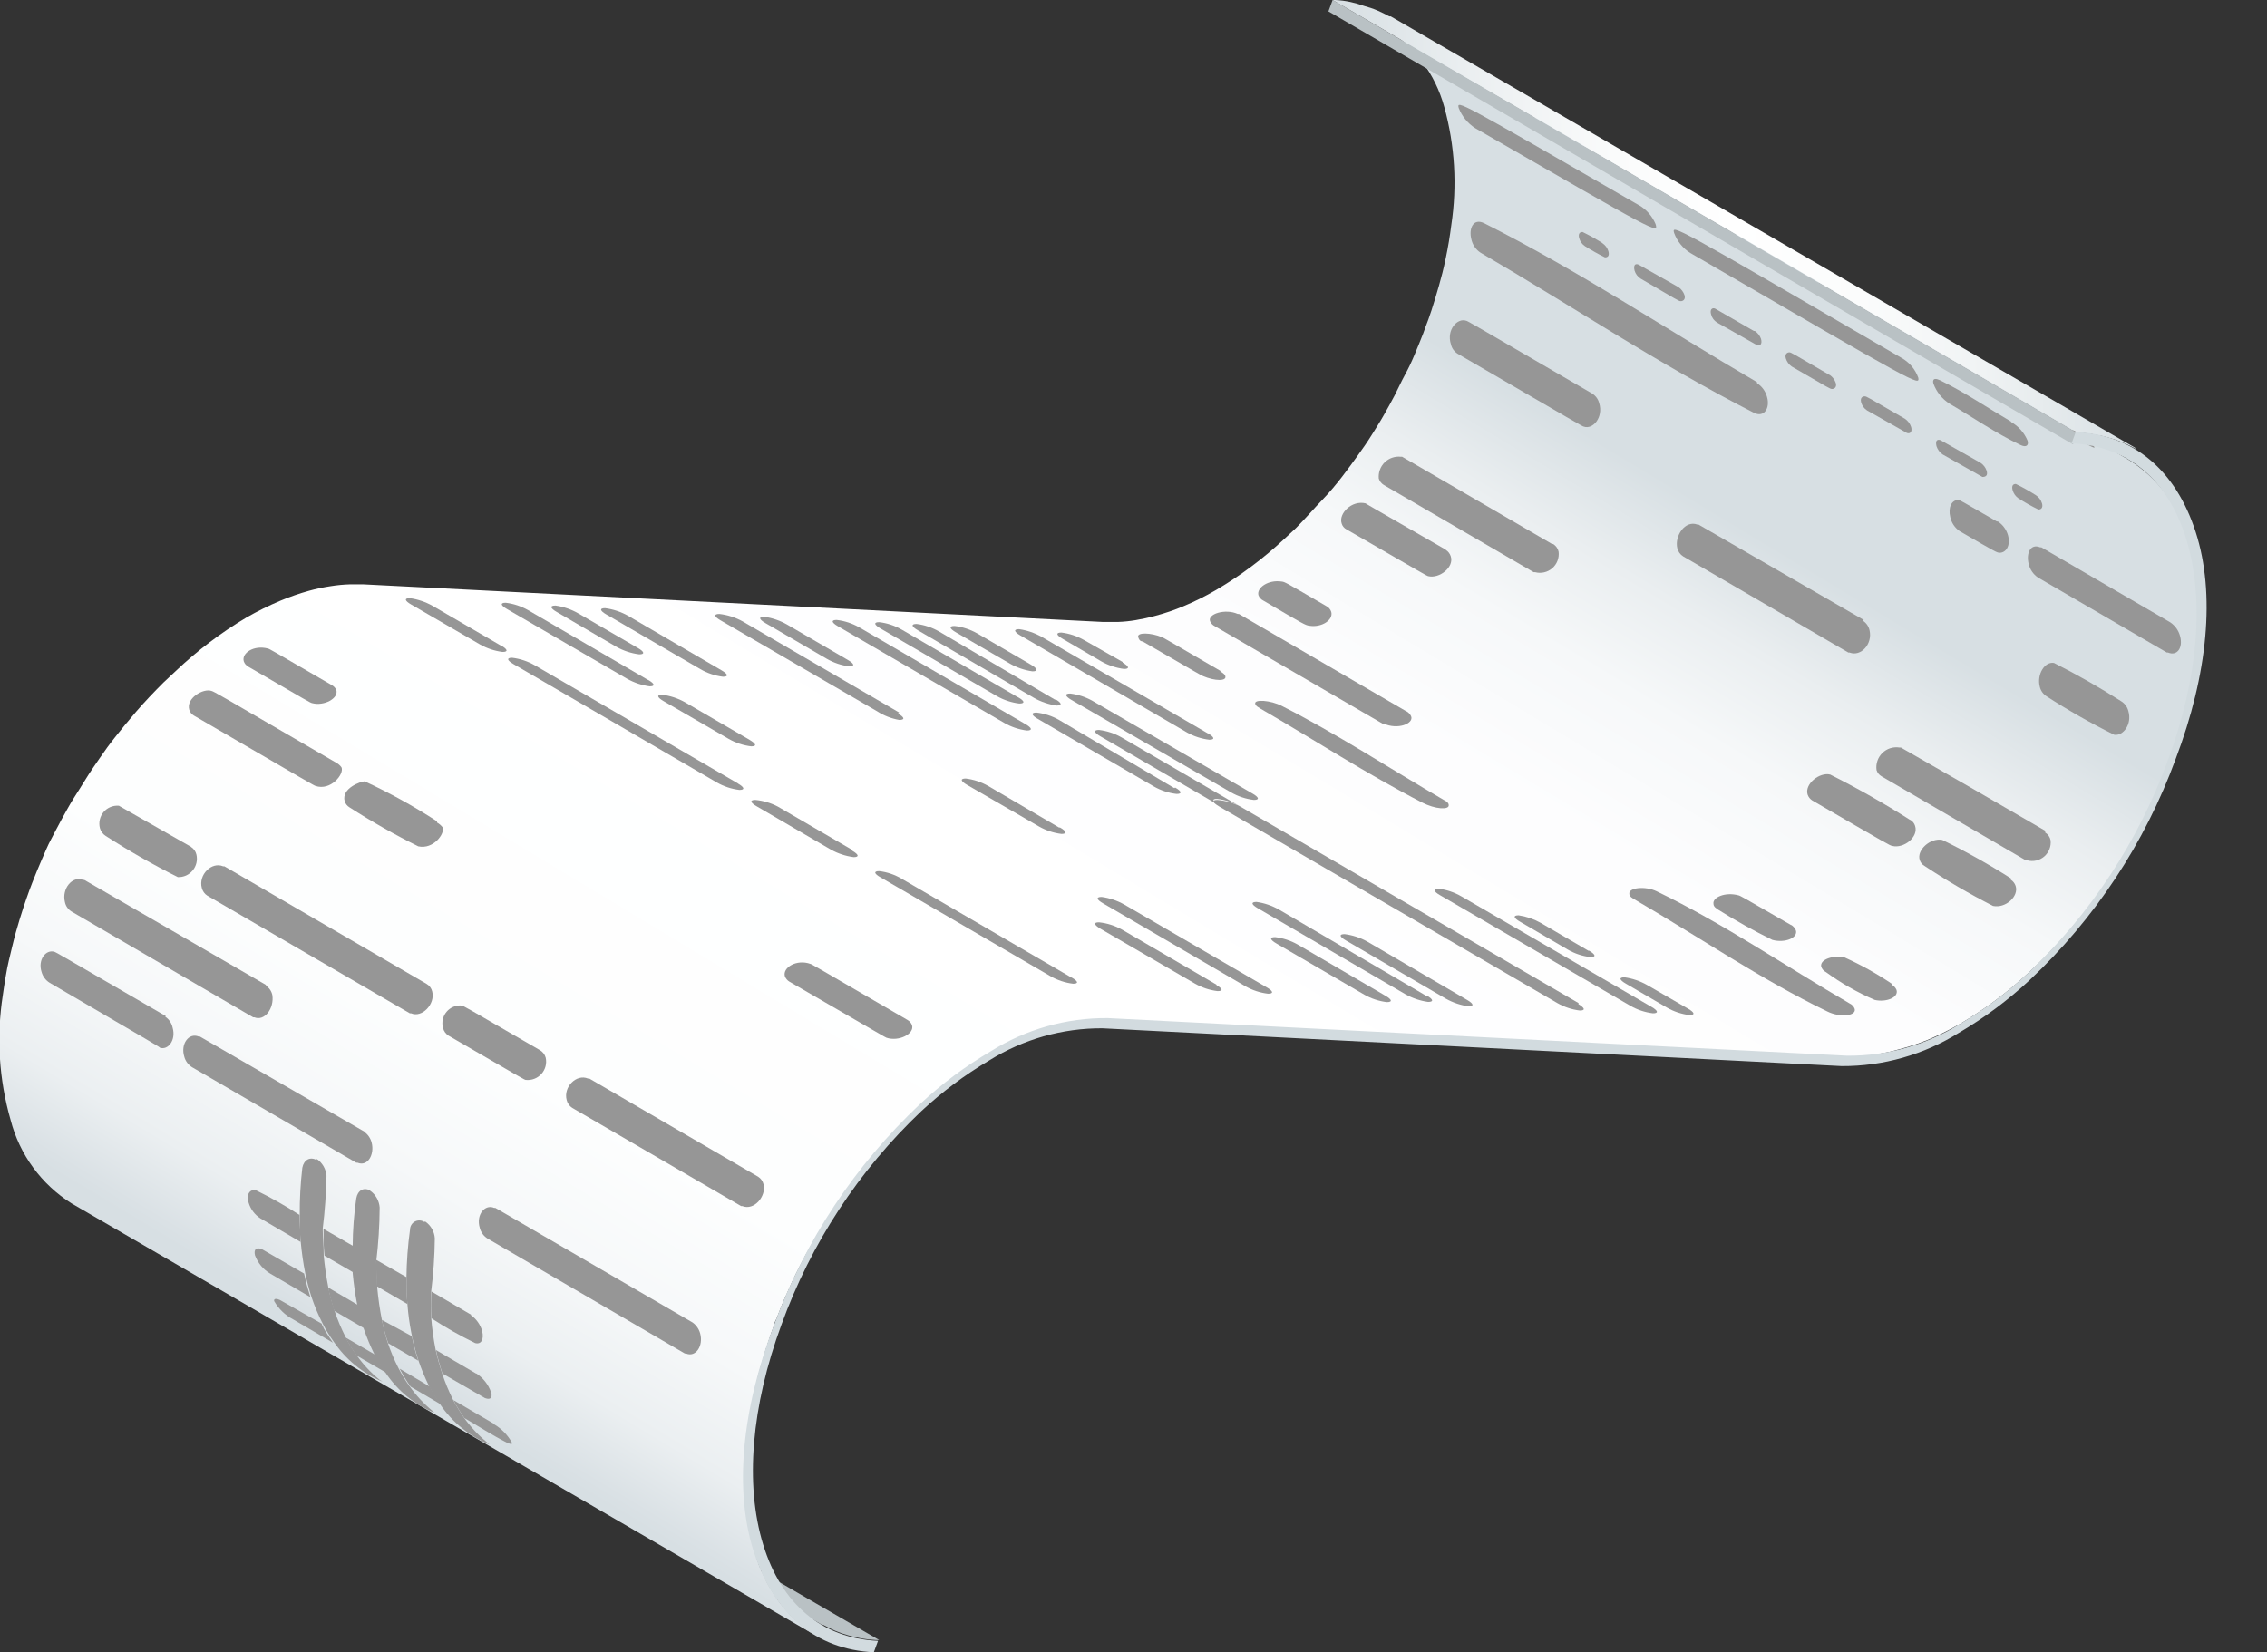 <svg width="166" height="121" viewBox="0 0 166 121" fill="none" xmlns="http://www.w3.org/2000/svg">
<rect x="0" y="0" width="166" height="121" fill="#333333" stroke="none"/>
<g clip-path="url(#clip0_3125_506)">
<path d="M9.803 88.458H9.642C9.279 88.442 8.918 88.403 8.56 88.341C8.223 88.341 7.901 88.194 7.579 88.106C7.27 88.021 6.966 87.913 6.672 87.784C6.388 87.66 6.114 87.513 5.853 87.345H5.75L60.225 119.008H60.313C60.59 119.17 60.879 119.312 61.176 119.433C61.475 119.564 61.783 119.672 62.098 119.755C62.419 119.857 62.746 119.935 63.078 119.989C63.432 120.051 63.788 120.09 64.147 120.106H64.381L9.803 88.458Z" fill="#B9C1C4"/>
<path d="M160.206 39.542C159.57 37.108 158.025 35.011 155.889 33.684L101.37 1.992C103.528 3.311 105.099 5.407 105.76 7.85C106.534 10.657 106.708 13.597 106.272 16.476C106.17 17.282 106.038 18.087 105.862 18.922C105.687 19.756 105.555 20.255 105.365 20.928C105.175 21.602 105.014 22.114 104.824 22.715C104.633 23.315 104.546 23.506 104.399 23.901L104.209 24.428C104.004 24.956 103.785 25.483 103.565 26.01C103.346 26.537 103.112 27.021 102.863 27.475C102.614 27.929 102.38 28.456 102.131 28.939C101.883 29.422 101.605 29.906 101.327 30.404C101.049 30.902 100.741 31.37 100.434 31.868C100.127 32.366 99.775 32.864 99.439 33.333C99.103 33.801 98.678 34.387 98.283 34.9C97.888 35.412 97.361 36.057 96.82 36.613C96.278 37.17 95.561 38.005 94.903 38.664L94.025 39.484C92.507 40.901 90.839 42.149 89.05 43.204C88.273 43.657 87.466 44.058 86.636 44.405C85.979 44.68 85.305 44.91 84.617 45.093C84.135 45.226 83.647 45.333 83.154 45.415C82.723 45.487 82.288 45.531 81.851 45.547H80.769L26.63 42.794C26.279 42.794 25.942 42.794 25.591 42.794C25.135 42.809 24.681 42.853 24.23 42.925C23.692 43.004 23.16 43.117 22.636 43.262C21.929 43.458 21.235 43.698 20.558 43.98C19.694 44.342 18.853 44.757 18.041 45.225C16.179 46.332 14.447 47.643 12.876 49.135L11.969 49.985C11.281 50.673 10.608 51.376 9.964 52.123C9.321 52.87 8.984 53.294 8.501 53.895C8.018 54.495 7.682 54.964 7.301 55.52C6.921 56.077 6.599 56.531 6.277 57.058C5.955 57.586 5.648 58.054 5.355 58.523C5.063 58.992 4.785 59.519 4.521 59.987C4.258 60.456 3.994 60.998 3.746 61.452C3.497 61.906 3.263 62.492 3.029 63.019C2.795 63.546 2.575 64.117 2.356 64.659C2.283 64.85 2.224 65.025 2.151 65.201C2.005 65.611 1.858 66.021 1.727 66.417C1.522 67.046 1.331 67.662 1.156 68.291C0.98 68.921 0.79 69.756 0.644 70.356C0.497 70.957 0.322 72.055 0.205 72.89C-0.269 75.937 -0.074 79.05 0.775 82.014C1.431 84.553 3.033 86.743 5.253 88.136L59.772 119.799C57.553 118.403 55.947 116.214 55.28 113.677C54.473 110.766 54.289 107.717 54.738 104.729C54.841 103.909 54.987 103.059 55.177 102.195C55.367 101.331 55.484 100.819 55.689 100.13C55.894 99.442 56.041 98.885 56.26 98.256C56.392 97.86 56.523 97.45 56.684 97.04C56.684 96.864 56.816 96.689 56.889 96.498C57.094 95.956 57.313 95.4 57.562 94.858C57.811 94.316 58.016 93.803 58.279 93.291C58.543 92.778 58.777 92.266 59.04 91.826C59.303 91.387 59.596 90.816 59.874 90.362L60.796 88.897C61.132 88.37 61.469 87.858 61.835 87.433C62.201 87.008 62.61 86.334 63.02 85.807C63.43 85.28 63.986 84.606 64.483 84.035C64.981 83.464 65.8 82.57 66.488 81.897L67.38 81.047C68.955 79.576 70.687 78.285 72.545 77.196C73.352 76.728 74.188 76.312 75.047 75.951C75.729 75.668 76.428 75.428 77.14 75.233C77.681 75.087 78.208 74.984 78.735 74.896C79.185 74.823 79.64 74.779 80.096 74.764H81.12L135.258 77.518H136.268C136.699 77.433 137.124 77.321 137.541 77.181C138.035 77.106 138.524 76.998 139.004 76.859C139.735 76.672 140.454 76.437 141.155 76.156C141.984 75.806 142.79 75.405 143.569 74.955C145.358 73.9 147.026 72.652 148.544 71.235L149.407 70.415C150.08 69.756 150.724 69.067 151.339 68.365C151.953 67.662 152.29 67.237 152.802 66.651C153.314 66.065 153.577 65.626 153.958 65.099L154.953 63.634C155.245 63.165 155.553 62.667 155.831 62.169C156.109 61.672 156.387 61.203 156.635 60.705C156.884 60.207 157.148 59.738 157.382 59.24C157.616 58.742 157.85 58.245 158.069 57.776C158.289 57.307 158.508 56.721 158.713 56.194L158.918 55.667C159.064 55.272 159.196 54.876 159.328 54.481C159.459 54.085 159.708 53.28 159.884 52.694C160.059 52.108 160.235 51.347 160.367 50.688C160.498 50.029 160.689 49.047 160.791 48.242C161.224 45.334 161.024 42.366 160.206 39.542Z" fill="url(#paint0_linear_3125_506)"/>
<path d="M112.388 8.611C105.058 4.394 105.058 4.394 104.911 4.394C105.325 4.897 105.819 5.327 106.375 5.668C113.691 9.915 113.691 9.915 113.866 9.93C113.72 9.505 112.403 8.685 112.403 8.67L112.388 8.611Z" fill="#969696"/>
<path d="M126.816 17.003C115.988 10.706 115.988 10.706 115.827 10.676C115.827 10.954 116.939 11.775 117.29 11.994C128.103 18.292 128.103 18.292 128.279 18.306V18.219C127.858 17.739 127.364 17.329 126.816 17.003Z" fill="#969696"/>
<path d="M139.223 26.201C122.411 16.418 122.411 16.418 122.587 17.062C122.81 17.668 123.226 18.182 123.772 18.527C140.555 28.266 140.555 28.266 140.467 27.665C140.245 27.041 139.803 26.52 139.223 26.201Z" fill="#969696"/>
<path d="M119.982 15.012C106.667 7.323 106.667 7.323 106.814 7.909C107.047 8.508 107.462 9.02 107.999 9.373C121.446 17.135 121.446 17.135 121.226 16.403C120.978 15.818 120.547 15.33 119.997 15.012H119.982Z" fill="#969696"/>
<path d="M147.256 30.873C145.53 29.862 143.876 28.734 142.077 27.856C141.462 27.563 141.535 27.973 141.579 28.105C141.802 28.71 142.219 29.225 142.764 29.569C144.491 30.58 146.13 31.722 147.944 32.586C148.398 32.806 148.559 32.586 148.471 32.279C148.232 31.696 147.804 31.211 147.256 30.902V30.873Z" fill="#969696"/>
<path d="M151.734 31.502C133.283 20.767 133.283 20.767 133.151 20.694V20.811C133.577 21.278 134.07 21.678 134.614 21.997C153.197 32.806 153.197 32.806 153.373 32.776C153.226 32.337 152.07 31.634 151.909 31.502H151.734Z" fill="#969696"/>
<path d="M128.659 27.988C122.002 24.106 115.578 19.815 108.672 16.344C107.867 15.949 107.545 16.755 107.735 17.501C107.776 17.707 107.858 17.903 107.977 18.076C108.095 18.25 108.247 18.398 108.423 18.512C115.081 22.393 121.504 26.699 128.425 30.228C129.186 30.609 129.625 29.877 129.391 29.071C129.281 28.655 129.02 28.295 128.659 28.061V27.988Z" fill="#969696"/>
<path d="M146.203 38.18C143.496 36.613 143.496 36.613 143.394 36.613C142.911 36.613 142.633 37.155 142.808 37.873C142.898 38.29 143.144 38.657 143.496 38.898C146.203 40.465 146.203 40.465 146.422 40.48C146.876 40.48 147.242 39.982 147.037 39.206C146.921 38.792 146.662 38.434 146.305 38.195L146.203 38.18Z" fill="#969696"/>
<path d="M158.918 45.576L149.48 40.084H149.393C148.69 39.791 148.354 40.495 148.544 41.285C148.637 41.697 148.883 42.058 149.232 42.296L158.669 47.788H158.757C159.416 48.066 159.869 47.436 159.635 46.587C159.527 46.174 159.272 45.815 158.918 45.576Z" fill="#969696"/>
<path d="M116.588 28.822C107.487 23.521 107.487 23.521 107.37 23.491C106.697 23.257 105.906 24.18 106.243 25.205C106.274 25.35 106.333 25.487 106.419 25.608C106.505 25.729 106.614 25.831 106.74 25.908C115.827 31.195 115.827 31.195 115.959 31.239C116.646 31.488 117.422 30.55 117.1 29.525C117.027 29.233 116.843 28.981 116.588 28.822Z" fill="#969696"/>
<path d="M155.333 51.361C153.738 50.341 152.092 49.403 150.402 48.549C149.714 48.432 149.129 49.399 149.363 50.292C149.431 50.582 149.61 50.835 149.861 50.995C151.454 52.026 153.105 52.965 154.806 53.807C155.465 53.924 156.138 53.031 155.845 52.064C155.772 51.772 155.589 51.52 155.333 51.361Z" fill="#969696"/>
<path d="M113.647 39.836L102.673 33.45H102.585C102.368 33.425 102.148 33.449 101.942 33.52C101.736 33.591 101.548 33.707 101.392 33.86C101.236 34.013 101.117 34.199 101.042 34.404C100.967 34.61 100.94 34.829 100.961 35.046C101.022 35.242 101.152 35.408 101.326 35.515L112.3 41.901H112.403C112.62 41.96 112.849 41.965 113.069 41.914C113.289 41.864 113.493 41.761 113.664 41.614C113.834 41.466 113.966 41.279 114.047 41.068C114.128 40.858 114.157 40.631 114.129 40.407C114.105 40.288 114.056 40.176 113.985 40.078C113.915 39.979 113.824 39.897 113.72 39.836H113.647Z" fill="#969696"/>
<path d="M149.758 60.837L144.301 57.674L139.194 54.745H139.092C138.865 54.708 138.633 54.725 138.414 54.794C138.195 54.864 137.996 54.984 137.832 55.145C137.668 55.307 137.544 55.504 137.471 55.722C137.397 55.94 137.376 56.172 137.409 56.399C137.47 56.591 137.601 56.753 137.775 56.853L148.339 63.005H148.442C148.656 63.063 148.881 63.069 149.098 63.02C149.315 62.972 149.516 62.871 149.685 62.726C149.854 62.582 149.985 62.398 150.067 62.191C150.148 61.985 150.178 61.761 150.154 61.54C150.132 61.422 150.085 61.31 150.017 61.212C149.949 61.114 149.861 61.031 149.758 60.969V60.837Z" fill="#969696"/>
<path d="M105.848 40.245C99.995 36.877 99.995 36.877 99.995 36.862C98.985 36.613 98.005 37.609 98.239 38.327C98.264 38.42 98.308 38.508 98.369 38.583C98.429 38.659 98.505 38.721 98.59 38.766C104.443 42.149 104.443 42.149 104.575 42.193C105.394 42.398 106.506 41.534 106.228 40.729C106.166 40.542 106.042 40.382 105.877 40.275L105.848 40.245Z" fill="#969696"/>
<path d="M147.242 64.323C145.623 63.292 143.947 62.353 142.223 61.511C141.345 61.335 140.335 62.258 140.569 62.975C140.625 63.162 140.751 63.319 140.921 63.414C142.537 64.486 144.212 65.463 145.939 66.344C146.861 66.534 147.842 65.641 147.593 64.879C147.531 64.692 147.407 64.532 147.242 64.425V64.323Z" fill="#969696"/>
<path d="M139.867 60.046C137.974 58.84 136.02 57.73 134.015 56.722C133.239 56.531 132.127 57.41 132.361 58.186C132.422 58.37 132.546 58.526 132.712 58.626C138.36 61.906 138.36 61.906 138.565 61.95C139.399 62.155 140.496 61.306 140.233 60.486C140.205 60.389 140.158 60.3 140.095 60.222C140.033 60.144 139.955 60.079 139.867 60.032V60.046Z" fill="#969696"/>
<path d="M138.521 72.041C137.431 71.305 136.281 70.663 135.082 70.122C134.292 69.932 133.253 70.239 133.356 70.781C133.383 70.87 133.428 70.952 133.489 71.023C133.549 71.093 133.623 71.151 133.707 71.191C134.817 72.002 136.015 72.684 137.277 73.227C138.082 73.417 139.048 73.066 138.872 72.495C138.804 72.33 138.68 72.195 138.521 72.114V72.041Z" fill="#969696"/>
<path d="M131.161 67.75C127.459 65.611 127.459 65.611 127.298 65.567C126.333 65.304 125.381 65.714 125.469 66.197C125.469 66.417 125.718 66.549 125.82 66.622C127.102 67.429 128.426 68.167 129.786 68.833C130.722 69.082 131.688 68.672 131.498 68.116C131.425 67.958 131.308 67.826 131.161 67.735V67.75Z" fill="#969696"/>
<path d="M135.448 73.491C130.737 70.752 126.201 67.632 121.314 65.275C120.494 64.865 119.207 64.996 119.309 65.48C119.309 65.655 119.573 65.802 119.675 65.86C124.387 68.599 128.922 71.719 133.81 74.076C134.717 74.53 135.917 74.413 135.814 73.901C135.785 73.81 135.738 73.727 135.675 73.657C135.612 73.586 135.535 73.529 135.448 73.491Z" fill="#969696"/>
<path d="M97.127 44.39C94.084 42.618 94.084 42.618 93.864 42.589C92.855 42.428 91.991 43.057 92.152 43.599C92.217 43.766 92.342 43.902 92.503 43.98C95.576 45.781 95.576 45.781 95.883 45.825C96.776 45.972 97.654 45.401 97.478 44.8C97.419 44.623 97.293 44.476 97.127 44.39Z" fill="#969696"/>
<path d="M102.98 52.093L90.718 44.961H90.63C89.723 44.551 88.392 44.961 88.611 45.503C88.679 45.656 88.798 45.78 88.948 45.855L101.224 52.987H101.312C102.351 53.47 103.536 52.987 103.331 52.46C103.263 52.303 103.144 52.174 102.994 52.093H102.98Z" fill="#969696"/>
<path d="M89.372 49.135C85.246 46.733 85.246 46.733 85.085 46.66C84.266 46.323 83.227 46.294 83.344 46.66C83.461 47.026 83.622 46.938 83.71 46.997C87.88 49.413 87.88 49.413 88.099 49.516C88.963 49.882 89.84 49.897 89.723 49.516C89.723 49.413 89.562 49.296 89.358 49.165L89.372 49.135Z" fill="#969696"/>
<path d="M105.716 58.581C101.766 56.282 97.932 53.763 93.864 51.698C93.045 51.273 91.787 51.185 91.918 51.552C91.918 51.683 92.196 51.83 92.284 51.888C96.235 54.173 100.068 56.678 104.136 58.772C105.102 59.27 106.097 59.314 106.082 58.977C106.082 58.904 106.082 58.757 105.716 58.581Z" fill="#969696"/>
<path d="M117.348 17.809C116.877 17.508 116.388 17.234 115.885 16.989C115.622 16.989 115.563 17.179 115.636 17.443C115.702 17.683 115.853 17.891 116.061 18.029C116.533 18.329 117.022 18.602 117.524 18.849C117.758 18.849 117.861 18.702 117.773 18.395C117.7 18.154 117.544 17.946 117.334 17.809H117.348Z" fill="#969696"/>
<path d="M122.909 21.031L119.982 19.376C119.763 19.288 119.587 19.376 119.69 19.815C119.762 20.056 119.918 20.264 120.129 20.401C122.923 22.041 122.923 22.041 123.055 22.056C123.187 22.071 123.45 21.968 123.348 21.617C123.269 21.379 123.114 21.173 122.909 21.031ZM128.425 24.238L125.586 22.598C125.367 22.51 125.191 22.671 125.294 23.023C125.356 23.273 125.513 23.488 125.733 23.623L128.659 25.278C128.879 25.366 129.054 25.19 128.952 24.824C128.872 24.582 128.712 24.376 128.498 24.238H128.425ZM133.97 27.46C131.161 25.82 131.161 25.82 131.044 25.805C130.927 25.791 130.664 25.878 130.766 26.244C130.841 26.488 130.996 26.7 131.205 26.845C134 28.471 134 28.471 134.131 28.485C134.263 28.5 134.526 28.397 134.424 28.046C134.345 27.808 134.191 27.603 133.985 27.46H133.97ZM139.487 30.667C136.692 29.042 136.692 29.042 136.56 29.027C136.429 29.012 136.18 29.1 136.282 29.466C136.348 29.707 136.499 29.915 136.707 30.052L139.633 31.707C139.867 31.795 140.043 31.619 139.94 31.268C139.861 31.022 139.701 30.811 139.487 30.667ZM145.018 33.889L142.091 32.234C141.872 32.161 141.696 32.234 141.799 32.674C141.876 32.916 142.03 33.127 142.238 33.274L145.164 34.929C145.398 34.929 145.574 34.827 145.471 34.475C145.391 34.234 145.231 34.027 145.018 33.889Z" fill="#969696"/>
<path d="M149.071 36.262C148.599 35.961 148.11 35.687 147.607 35.442C147.359 35.442 147.3 35.632 147.373 35.896C147.441 36.139 147.591 36.352 147.798 36.496C148.269 36.797 148.758 37.071 149.261 37.316C149.524 37.316 149.597 37.111 149.524 36.862C149.45 36.614 149.289 36.401 149.071 36.262Z" fill="#969696"/>
<path d="M136.473 45.401L124.372 38.415H124.284C123.392 38.078 122.602 39.249 122.821 40.157C122.884 40.399 123.035 40.608 123.245 40.743L135.346 47.788H135.434C136.268 48.11 137.131 47.158 136.897 46.162C136.867 46.019 136.808 45.883 136.725 45.762C136.643 45.642 136.537 45.539 136.414 45.459L136.473 45.401Z" fill="#969696"/>
<path d="M151.792 32.542L97.273 0.835L97.581 0L152.085 31.707L151.792 32.542Z" fill="#B9C1C4"/>
<path d="M101.839 1.201H101.736C101.444 1.04 101.151 0.893 100.844 0.762C100.536 0.63 100.215 0.527 99.893 0.439C99.564 0.318 99.226 0.22 98.883 0.146C98.517 0.068 98.145 0.019 97.771 0L97.581 0L152.173 31.707H152.363C152.732 31.721 153.099 31.765 153.46 31.839C153.807 31.895 154.149 31.973 154.485 32.073C154.803 32.163 155.115 32.271 155.421 32.395C155.728 32.527 156.036 32.674 156.328 32.835H156.416L101.839 1.201Z" fill="url(#paint1_linear_3125_506)"/>
<path d="M123.611 73.871L120.597 72.128C120.09 71.841 119.534 71.652 118.958 71.572C118.519 71.572 118.578 71.762 119.06 72.04L122.075 73.798C122.58 74.085 123.137 74.269 123.713 74.34C124.138 74.34 124.094 74.149 123.611 73.871Z" fill="#969696"/>
<path d="M116.31 69.624L112.798 67.574C112.304 67.297 111.763 67.114 111.203 67.032C110.779 67.032 110.823 67.222 111.305 67.5L114.817 69.551C115.326 69.842 115.888 70.027 116.471 70.093C116.895 70.093 116.836 69.902 116.368 69.624H116.31Z" fill="#969696"/>
<path d="M120.934 73.739L107.004 65.641C106.495 65.346 105.933 65.157 105.35 65.084C104.926 65.084 104.955 65.274 105.438 65.553L119.397 73.666C119.902 73.954 120.459 74.138 121.036 74.208C121.46 74.208 121.416 74.018 120.934 73.739Z" fill="#969696"/>
<path d="M82.203 48.476L79.364 46.865C78.859 46.578 78.302 46.394 77.725 46.323C77.286 46.323 77.345 46.514 77.828 46.792L80.666 48.447C81.173 48.73 81.729 48.914 82.305 48.989C82.729 48.989 82.685 48.798 82.203 48.52V48.476Z" fill="#969696"/>
<path d="M88.436 53.705L76.262 46.631C75.755 46.345 75.199 46.157 74.623 46.074C74.199 46.074 74.243 46.265 74.726 46.543L86.9 53.631C87.409 53.92 87.971 54.105 88.553 54.173C88.977 54.173 88.933 53.983 88.451 53.705H88.436Z" fill="#969696"/>
<path d="M75.501 48.681L71.55 46.382C71.041 46.093 70.479 45.908 69.897 45.84C69.473 45.84 69.516 46.03 69.999 46.309L73.965 48.608C74.471 48.895 75.027 49.084 75.603 49.164C76.028 49.164 75.984 48.974 75.501 48.681Z" fill="#969696"/>
<path d="M91.713 58.113L80.008 51.332C79.502 51.044 78.945 50.86 78.369 50.79C77.93 50.79 77.988 50.98 78.457 51.259L90.162 58.039C90.672 58.329 91.234 58.513 91.816 58.581C92.24 58.581 92.196 58.391 91.713 58.113Z" fill="#969696"/>
<path d="M77.286 51.259L68.77 46.25C68.262 45.956 67.7 45.766 67.117 45.693C66.692 45.693 66.736 45.884 67.219 46.162L75.721 51.112C76.232 51.399 76.793 51.588 77.374 51.669C77.798 51.669 77.754 51.478 77.272 51.2L77.286 51.259Z" fill="#969696"/>
<path d="M90.792 59.05L82.115 53.997C81.61 53.71 81.053 53.526 80.476 53.456C80.052 53.456 80.096 53.646 80.578 53.924L90.953 59.958L89.255 58.977C88.772 58.684 88.714 58.479 89.153 58.508C89.73 58.578 90.287 58.763 90.792 59.05Z" fill="#969696"/>
<path d="M115.593 73.461L90.792 59.05C90.281 58.788 89.724 58.629 89.153 58.581C88.714 58.581 88.772 58.757 89.255 59.05L90.938 60.031L114.042 73.461C114.547 73.749 115.104 73.933 115.681 74.003C116.105 74.003 116.061 73.827 115.578 73.534L115.593 73.461Z" fill="#969696"/>
<path d="M74.521 51.053L66.02 46.103C65.516 45.814 64.958 45.63 64.381 45.562C63.956 45.562 64 45.752 64.483 46.03L72.999 50.98C73.504 51.268 74.061 51.452 74.638 51.522C75.077 51.522 75.033 51.332 74.535 51.053H74.521Z" fill="#969696"/>
<path d="M85.992 57.718L77.55 52.724C77.04 52.434 76.478 52.25 75.896 52.182C75.472 52.182 75.516 52.372 75.999 52.65L84.5 57.6C85.009 57.89 85.572 58.074 86.153 58.142C86.578 58.142 86.534 57.952 86.051 57.674L85.992 57.718Z" fill="#969696"/>
<path d="M75.091 53.031L62.917 45.942C62.409 45.651 61.846 45.466 61.264 45.4C60.84 45.4 60.884 45.591 61.367 45.869L73.54 52.943C74.049 53.237 74.611 53.426 75.194 53.499C75.618 53.499 75.574 53.309 75.091 53.031Z" fill="#969696"/>
<path d="M107.428 73.227L100.112 68.951C99.601 68.665 99.039 68.482 98.459 68.409C98.034 68.409 98.078 68.599 98.561 68.877L105.877 73.139C106.389 73.426 106.949 73.615 107.531 73.696C107.955 73.696 107.911 73.505 107.428 73.227Z" fill="#969696"/>
<path d="M62.084 48.33L57.606 45.723C57.095 45.436 56.534 45.247 55.953 45.166C55.529 45.166 55.572 45.357 56.055 45.635L60.533 48.242C61.041 48.536 61.603 48.726 62.186 48.799C62.61 48.799 62.566 48.608 62.084 48.33Z" fill="#969696"/>
<path d="M65.844 52.182L54.373 45.503C53.848 45.213 53.271 45.029 52.675 44.961C52.251 44.961 52.28 45.152 52.763 45.43L64.234 52.094C64.724 52.408 65.271 52.622 65.844 52.724C66.283 52.724 66.239 52.533 65.756 52.255L65.844 52.182Z" fill="#969696"/>
<path d="M101.443 72.919L95.02 69.17C94.511 68.881 93.948 68.696 93.367 68.628C92.942 68.628 92.986 68.818 93.469 69.097L99.907 72.846C100.412 73.133 100.969 73.317 101.546 73.388C101.985 73.388 101.926 73.197 101.443 72.919Z" fill="#969696"/>
<path d="M77.55 60.602L72.355 57.556C71.85 57.269 71.293 57.084 70.716 57.014C70.292 57.014 70.336 57.205 70.819 57.483L76.086 60.529C76.591 60.816 77.148 61.001 77.725 61.071C78.15 61.071 78.106 60.88 77.623 60.602H77.55Z" fill="#969696"/>
<path d="M104.399 72.905L93.645 66.607C93.138 66.32 92.582 66.131 92.006 66.051C91.582 66.051 91.626 66.241 92.109 66.519L102.921 72.817C103.433 73.104 103.994 73.293 104.575 73.374C104.999 73.374 104.955 73.183 104.472 72.905H104.399Z" fill="#969696"/>
<path d="M52.836 49.091L45.959 45.078C45.447 44.795 44.886 44.612 44.306 44.537C43.881 44.537 43.925 44.727 44.408 45.005L51.285 49.004C51.793 49.298 52.356 49.487 52.938 49.56C53.363 49.56 53.319 49.37 52.836 49.091Z" fill="#969696"/>
<path d="M92.752 72.304L82.32 66.241C81.809 65.952 81.248 65.763 80.666 65.685C80.242 65.685 80.286 65.875 80.769 66.153L91.201 72.231C91.711 72.52 92.273 72.704 92.855 72.773C93.279 72.773 93.235 72.582 92.752 72.304Z" fill="#969696"/>
<path d="M46.705 47.451L42.316 44.903C41.809 44.616 41.253 44.427 40.677 44.346C40.238 44.346 40.282 44.537 40.765 44.815L45.154 47.378C45.666 47.663 46.227 47.847 46.808 47.92C47.232 47.92 47.188 47.729 46.705 47.451Z" fill="#969696"/>
<path d="M89.109 72.128L82.173 68.086C81.65 67.791 81.073 67.607 80.476 67.544C80.052 67.544 80.096 67.72 80.578 68.013L87.514 72.041C88.019 72.328 88.576 72.512 89.153 72.582C89.592 72.582 89.533 72.407 89.05 72.128H89.109Z" fill="#969696"/>
<path d="M47.452 49.794L38.672 44.683C38.167 44.396 37.61 44.211 37.034 44.141C36.609 44.141 36.653 44.331 37.136 44.61L45.915 49.706C46.427 49.994 46.988 50.182 47.569 50.263C47.993 50.263 47.949 50.072 47.466 49.794H47.452Z" fill="#969696"/>
<path d="M54.899 54.188L50.144 51.42C49.633 51.135 49.071 50.951 48.49 50.878C48.066 50.878 48.11 51.068 48.593 51.347L53.363 54.115C53.868 54.402 54.425 54.586 55.002 54.656C55.426 54.656 55.382 54.481 54.899 54.188Z" fill="#969696"/>
<path d="M36.697 47.29L31.664 44.361C31.152 44.074 30.591 43.885 30.01 43.804C29.586 43.804 29.63 43.995 30.113 44.273L35.161 47.202C35.667 47.487 36.223 47.671 36.799 47.744C37.224 47.744 37.18 47.553 36.697 47.275V47.29Z" fill="#969696"/>
<path d="M54.05 57.38L39.14 48.71C38.635 48.423 38.078 48.239 37.502 48.169C37.077 48.169 37.121 48.359 37.604 48.637L52.499 57.307C53.005 57.595 53.562 57.779 54.138 57.849C54.563 57.849 54.519 57.659 54.036 57.38H54.05Z" fill="#969696"/>
<path d="M62.405 62.243L56.948 59.065C56.438 58.798 55.881 58.634 55.309 58.581C54.884 58.581 54.928 58.772 55.411 59.05L60.854 62.228C61.367 62.511 61.927 62.695 62.508 62.77C62.932 62.77 62.888 62.58 62.405 62.301V62.243Z" fill="#969696"/>
<path d="M78.457 71.587L66.02 64.352C65.519 64.052 64.96 63.862 64.381 63.795C63.956 63.795 64 63.986 64.498 64.264L76.935 71.499C77.44 71.786 77.997 71.97 78.574 72.041C78.998 72.041 78.954 71.865 78.472 71.587H78.457Z" fill="#969696"/>
<path d="M24.274 50.16C19.768 47.539 19.768 47.539 19.622 47.495C18.583 47.216 17.675 47.831 17.851 48.432C17.91 48.601 18.03 48.742 18.188 48.827C22.694 51.449 22.694 51.449 22.855 51.493C23.733 51.727 24.816 51.141 24.626 50.526C24.553 50.368 24.429 50.239 24.274 50.16Z" fill="#969696"/>
<path d="M66.444 74.691C59.45 70.62 59.45 70.62 59.347 70.591C58.338 70.224 57.284 70.854 57.474 71.499C57.538 71.665 57.657 71.805 57.811 71.894C64.805 75.951 64.805 75.951 64.907 75.995C65.8 76.302 66.985 75.716 66.78 75.072C66.717 74.909 66.598 74.774 66.444 74.691Z" fill="#969696"/>
<path d="M24.596 55.843C15.715 50.673 15.715 50.673 15.495 50.6C14.881 50.38 13.608 51.142 13.857 51.977C13.912 52.155 14.032 52.307 14.193 52.401C22.972 57.512 22.972 57.512 23.104 57.556C24.201 57.937 25.226 56.692 25.006 56.194C24.9 56.046 24.759 55.925 24.596 55.843Z" fill="#969696"/>
<path d="M32 60.148C30.307 59.046 28.537 58.067 26.703 57.219C26.44 57.219 24.977 57.717 25.24 58.684C25.301 58.868 25.425 59.024 25.591 59.123C27.214 60.169 28.895 61.122 30.625 61.979C31.751 62.228 32.6 61.027 32.41 60.588C32.299 60.444 32.159 60.324 32 60.236V60.148Z" fill="#969696"/>
<path d="M14.003 62.023C8.867 59.094 8.867 59.094 8.706 59.006C8.496 58.988 8.285 59.02 8.091 59.1C7.896 59.18 7.723 59.306 7.587 59.466C7.451 59.627 7.355 59.818 7.308 60.023C7.261 60.229 7.264 60.442 7.316 60.646C7.382 60.882 7.533 61.086 7.74 61.217C9.445 62.318 11.208 63.325 13.022 64.234C13.229 64.242 13.435 64.202 13.625 64.117C13.814 64.032 13.98 63.904 14.112 63.744C14.244 63.584 14.337 63.395 14.384 63.194C14.431 62.992 14.431 62.781 14.383 62.579C14.329 62.349 14.187 62.15 13.988 62.023H14.003Z" fill="#969696"/>
<path d="M31.239 72.055L16.432 63.444H16.344C15.495 63.078 14.515 64.074 14.778 65.026C14.836 65.262 14.982 65.467 15.188 65.597L30.01 74.208H30.098C30.903 74.56 31.883 73.534 31.649 72.612C31.622 72.496 31.572 72.387 31.501 72.292C31.431 72.196 31.342 72.116 31.239 72.055Z" fill="#969696"/>
<path d="M19.475 72.128L6.175 64.44H6.087C5.297 64.117 4.507 65.084 4.755 66.065C4.784 66.207 4.841 66.342 4.924 66.46C5.007 66.579 5.114 66.679 5.238 66.754L18.539 74.501H18.627C19.373 74.808 20.09 73.842 19.943 72.875C19.915 72.735 19.859 72.602 19.779 72.484C19.699 72.365 19.595 72.265 19.475 72.187V72.128Z" fill="#969696"/>
<path d="M12.145 74.413C4.126 69.756 4.126 69.756 4.009 69.712C3.38 69.492 2.751 70.268 3.043 71.176C3.133 71.504 3.342 71.786 3.629 71.967C11.706 76.683 11.706 76.683 11.706 76.727C12.305 76.932 12.905 76.171 12.642 75.263C12.575 74.933 12.38 74.644 12.101 74.457L12.145 74.413Z" fill="#969696"/>
<path d="M21.948 88.985C20.919 88.313 19.848 87.707 18.744 87.169C18.334 87.067 18.012 87.418 18.202 88.062C18.342 88.547 18.654 88.964 19.08 89.234L22.006 90.948C22.006 89.966 21.933 89.834 21.933 88.985H21.948ZM25.898 91.27L23.689 89.996C23.689 90.991 23.689 91.138 23.762 91.958L25.957 93.232C25.957 92.251 25.957 92.119 25.957 91.27H25.898ZM29.834 93.569L27.552 92.266C27.552 93.247 27.552 93.408 27.625 94.213L29.834 95.502C29.776 94.85 29.752 94.195 29.761 93.54L29.834 93.569ZM34.517 96.293L31.59 94.579C31.55 95.233 31.55 95.888 31.59 96.542C32.62 97.214 33.69 97.82 34.795 98.358C35.234 98.475 35.453 98.094 35.307 97.479C35.172 96.996 34.871 96.577 34.458 96.293H34.517Z" fill="#969696"/>
<path d="M22.285 93.276L19.168 91.475C18.773 91.329 18.568 91.475 18.671 91.929C18.879 92.495 19.277 92.971 19.797 93.276L22.724 94.99C22.475 94.141 22.431 94.023 22.27 93.276H22.285ZM26.221 95.576L24.026 94.287C24.146 94.866 24.298 95.438 24.479 96.001L26.689 97.289C26.425 96.425 26.396 96.323 26.221 95.576ZM30.171 97.861L27.962 96.66C28.08 97.24 28.236 97.813 28.43 98.373L30.625 99.647C30.439 99.086 30.287 98.514 30.171 97.934V97.861ZM34.853 100.585L31.927 98.871C32.052 99.45 32.208 100.022 32.395 100.585L35.512 102.386C35.98 102.562 36.053 102.283 35.965 101.976C35.768 101.405 35.387 100.916 34.883 100.585H34.853Z" fill="#969696"/>
<path d="M23.558 96.938L20.485 95.195C20.295 95.107 20.031 95.063 20.075 95.283C20.398 95.849 20.875 96.311 21.451 96.616L24.377 98.329C24.172 98.007 23.88 97.597 23.704 97.275C23.672 97.181 23.628 97.093 23.572 97.011L23.558 96.938ZM27.494 99.222L25.299 97.948C25.536 98.406 25.805 98.846 26.104 99.266L28.298 100.541C28.093 100.233 27.816 99.823 27.64 99.486C27.6 99.394 27.551 99.305 27.494 99.222ZM31.43 101.522L29.264 100.233C29.498 100.693 29.767 101.133 30.069 101.551L32.264 102.84C32.059 102.518 31.781 102.108 31.605 101.771C31.565 101.683 31.516 101.6 31.459 101.522H31.43ZM36.127 104.246L33.2 102.532C33.439 102.989 33.708 103.429 34.005 103.85C35.044 104.451 36.053 105.11 37.121 105.652C37.121 105.652 37.56 105.857 37.487 105.652C37.176 105.085 36.715 104.614 36.156 104.29L36.127 104.246Z" fill="#969696"/>
<path d="M23.177 84.943C22.68 84.694 22.255 84.943 22.138 85.514C22.003 86.666 21.939 87.825 21.948 88.985C21.948 89.981 21.948 90.127 22.021 90.948C22.092 91.729 22.205 92.507 22.358 93.276C22.478 93.855 22.63 94.427 22.811 94.99C23.035 95.659 23.309 96.31 23.631 96.938C23.865 97.397 24.134 97.838 24.436 98.256C25.318 99.562 26.565 100.581 28.02 101.185C27.951 101.135 27.877 101.091 27.801 101.053C27.159 100.533 26.593 99.927 26.118 99.251C25.817 98.833 25.548 98.392 25.313 97.933C24.991 97.306 24.718 96.655 24.494 95.986C24.245 95.136 24.201 95.019 24.04 94.272C23.888 93.502 23.775 92.725 23.704 91.944C23.704 90.962 23.631 90.83 23.631 89.981C23.789 88.698 23.882 87.407 23.909 86.115C23.89 85.867 23.816 85.626 23.692 85.41C23.568 85.195 23.397 85.01 23.192 84.87L23.177 84.943Z" fill="#969696"/>
<path d="M27.113 87.184C26.616 86.92 26.191 87.184 26.089 87.755C25.919 88.919 25.831 90.093 25.825 91.27C25.825 92.266 25.825 92.427 25.825 93.232C25.897 94.019 26.01 94.801 26.162 95.575C26.287 96.155 26.443 96.727 26.63 97.289C26.855 97.951 27.124 98.596 27.435 99.222C27.672 99.68 27.941 100.12 28.24 100.54C29.116 101.852 30.365 102.872 31.825 103.469L31.664 103.323C31.026 102.794 30.46 102.183 29.981 101.507C29.68 101.088 29.411 100.648 29.176 100.189C28.856 99.567 28.587 98.921 28.371 98.255C28.206 97.731 28.07 97.198 27.962 96.659C27.81 95.884 27.698 95.102 27.625 94.316C27.625 93.335 27.552 93.203 27.552 92.368C27.71 91.061 27.793 89.745 27.801 88.428C27.782 88.18 27.708 87.94 27.584 87.724C27.46 87.509 27.289 87.324 27.084 87.184H27.113Z" fill="#969696"/>
<path d="M31.064 89.483C30.963 89.418 30.846 89.381 30.726 89.376C30.606 89.371 30.486 89.398 30.38 89.455C30.274 89.511 30.185 89.596 30.123 89.699C30.06 89.802 30.026 89.919 30.025 90.04C29.863 91.21 29.775 92.388 29.762 93.569C29.762 94.565 29.762 94.712 29.835 95.532C29.941 96.91 30.206 98.271 30.625 99.588C30.85 100.255 31.119 100.906 31.43 101.536C31.67 101.992 31.939 102.432 32.234 102.854C33.124 104.16 34.375 105.178 35.834 105.784L35.658 105.622C35.02 105.099 34.455 104.493 33.975 103.821C33.683 103.397 33.414 102.957 33.171 102.503C32.854 101.875 32.585 101.224 32.366 100.555C32.103 99.706 32.073 99.588 31.898 98.842C31.745 98.072 31.637 97.295 31.576 96.513C31.542 95.859 31.542 95.204 31.576 94.55C31.737 93.268 31.825 91.977 31.839 90.684C31.823 90.439 31.751 90.201 31.629 89.988C31.507 89.775 31.339 89.593 31.137 89.454L31.064 89.483Z" fill="#969696"/>
<path d="M39.506 76.888C33.975 73.681 33.975 73.681 33.8 73.637C33.592 73.62 33.383 73.654 33.19 73.735C32.998 73.816 32.828 73.943 32.694 74.104C32.561 74.264 32.468 74.455 32.423 74.659C32.379 74.864 32.385 75.076 32.439 75.277C32.496 75.514 32.643 75.719 32.849 75.848C38.424 79.085 38.424 79.085 38.497 79.085C38.709 79.109 38.924 79.081 39.123 79.005C39.323 78.929 39.502 78.806 39.645 78.648C39.788 78.489 39.891 78.298 39.946 78.092C40.001 77.885 40.005 77.668 39.96 77.459C39.927 77.338 39.87 77.225 39.792 77.127C39.714 77.029 39.617 76.948 39.506 76.888Z" fill="#969696"/>
<path d="M55.514 86.174L43.15 78.983H43.047C42.199 78.631 41.233 79.612 41.496 80.564C41.554 80.801 41.701 81.006 41.906 81.136L54.27 88.326H54.358C55.236 88.678 56.128 87.579 55.909 86.73C55.855 86.5 55.713 86.301 55.514 86.174Z" fill="#969696"/>
<path d="M26.718 82.893L14.632 75.907H14.544C13.813 75.614 13.213 76.463 13.491 77.371C13.575 77.702 13.785 77.985 14.076 78.162L26.089 85.148H26.177C26.938 85.456 27.435 84.533 27.215 83.684C27.136 83.356 26.938 83.068 26.66 82.878L26.718 82.893Z" fill="#969696"/>
<path d="M50.714 96.85L36.273 88.458H36.185C35.526 88.165 34.839 88.941 35.131 89.923C35.216 90.253 35.426 90.537 35.717 90.713L50.144 99.12H50.232C50.934 99.427 51.519 98.578 51.27 97.655C51.183 97.331 50.987 97.047 50.714 96.85Z" fill="#969696"/>
<path d="M72.545 76.99C75.112 75.376 78.088 74.532 81.12 74.559L135.258 77.313C138.185 77.335 141.058 76.522 143.54 74.969C145.328 73.914 146.997 72.667 148.515 71.249C153.098 66.915 156.605 61.569 158.757 55.638C160.967 49.648 161.435 43.921 160.103 39.528C158.772 35.134 155.787 32.644 151.69 32.469L151.997 31.634C156.24 31.824 159.313 34.431 160.776 38.956C162.24 43.482 161.669 49.384 159.313 55.579C157.057 61.746 153.389 67.299 148.603 71.791C147.029 73.253 145.302 74.54 143.452 75.629C140.877 77.238 137.899 78.086 134.863 78.074L80.725 75.306C77.792 75.29 74.915 76.108 72.428 77.664C70.647 78.718 68.984 79.96 67.468 81.369C62.885 85.709 59.377 91.06 57.226 96.996C55.016 102.971 54.533 108.712 55.88 113.106C57.226 117.5 60.196 119.975 64.293 120.165L63.986 121C59.742 120.795 56.67 118.203 55.206 113.677C53.743 109.152 54.314 103.25 56.67 97.04C58.933 90.881 62.601 85.335 67.38 80.842C68.955 79.371 70.687 78.08 72.545 76.99Z" fill="#D2DBDF"/>
</g>
<defs>
<linearGradient id="paint0_linear_3125_506" x1="48.915" y1="112.96" x2="102.774" y2="23.622" gradientUnits="userSpaceOnUse">
<stop stop-color="#D7DFE3"/>
<stop offset="0.01" stop-color="#DAE1E5"/>
<stop offset="0.06" stop-color="#EBEFF1"/>
<stop offset="0.13" stop-color="#F6F8F9"/>
<stop offset="0.23" stop-color="#FDFEFE"/>
<stop offset="0.5" stop-color="white"/>
<stop offset="0.76" stop-color="#FDFDFE"/>
<stop offset="0.86" stop-color="#F6F8F9"/>
<stop offset="0.93" stop-color="#EAEEF0"/>
<stop offset="1" stop-color="#D7DFE3"/>
</linearGradient>
<linearGradient id="paint1_linear_3125_506" x1="97.581" y1="16.461" x2="156.343" y2="16.461" gradientUnits="userSpaceOnUse">
<stop stop-color="#D7DFE3"/>
<stop offset="0.16" stop-color="#EAEEF0"/>
<stop offset="0.35" stop-color="#FAFBFB"/>
<stop offset="0.5" stop-color="white"/>
<stop offset="0.66" stop-color="#FBFCFC"/>
<stop offset="0.81" stop-color="#F0F3F4"/>
<stop offset="0.96" stop-color="#DDE4E7"/>
<stop offset="1" stop-color="#D7DFE3"/>
</linearGradient>
<clipPath id="clip0_3125_506">
<rect width="166" height="121" fill="white"/>
</clipPath>
</defs>
</svg>
